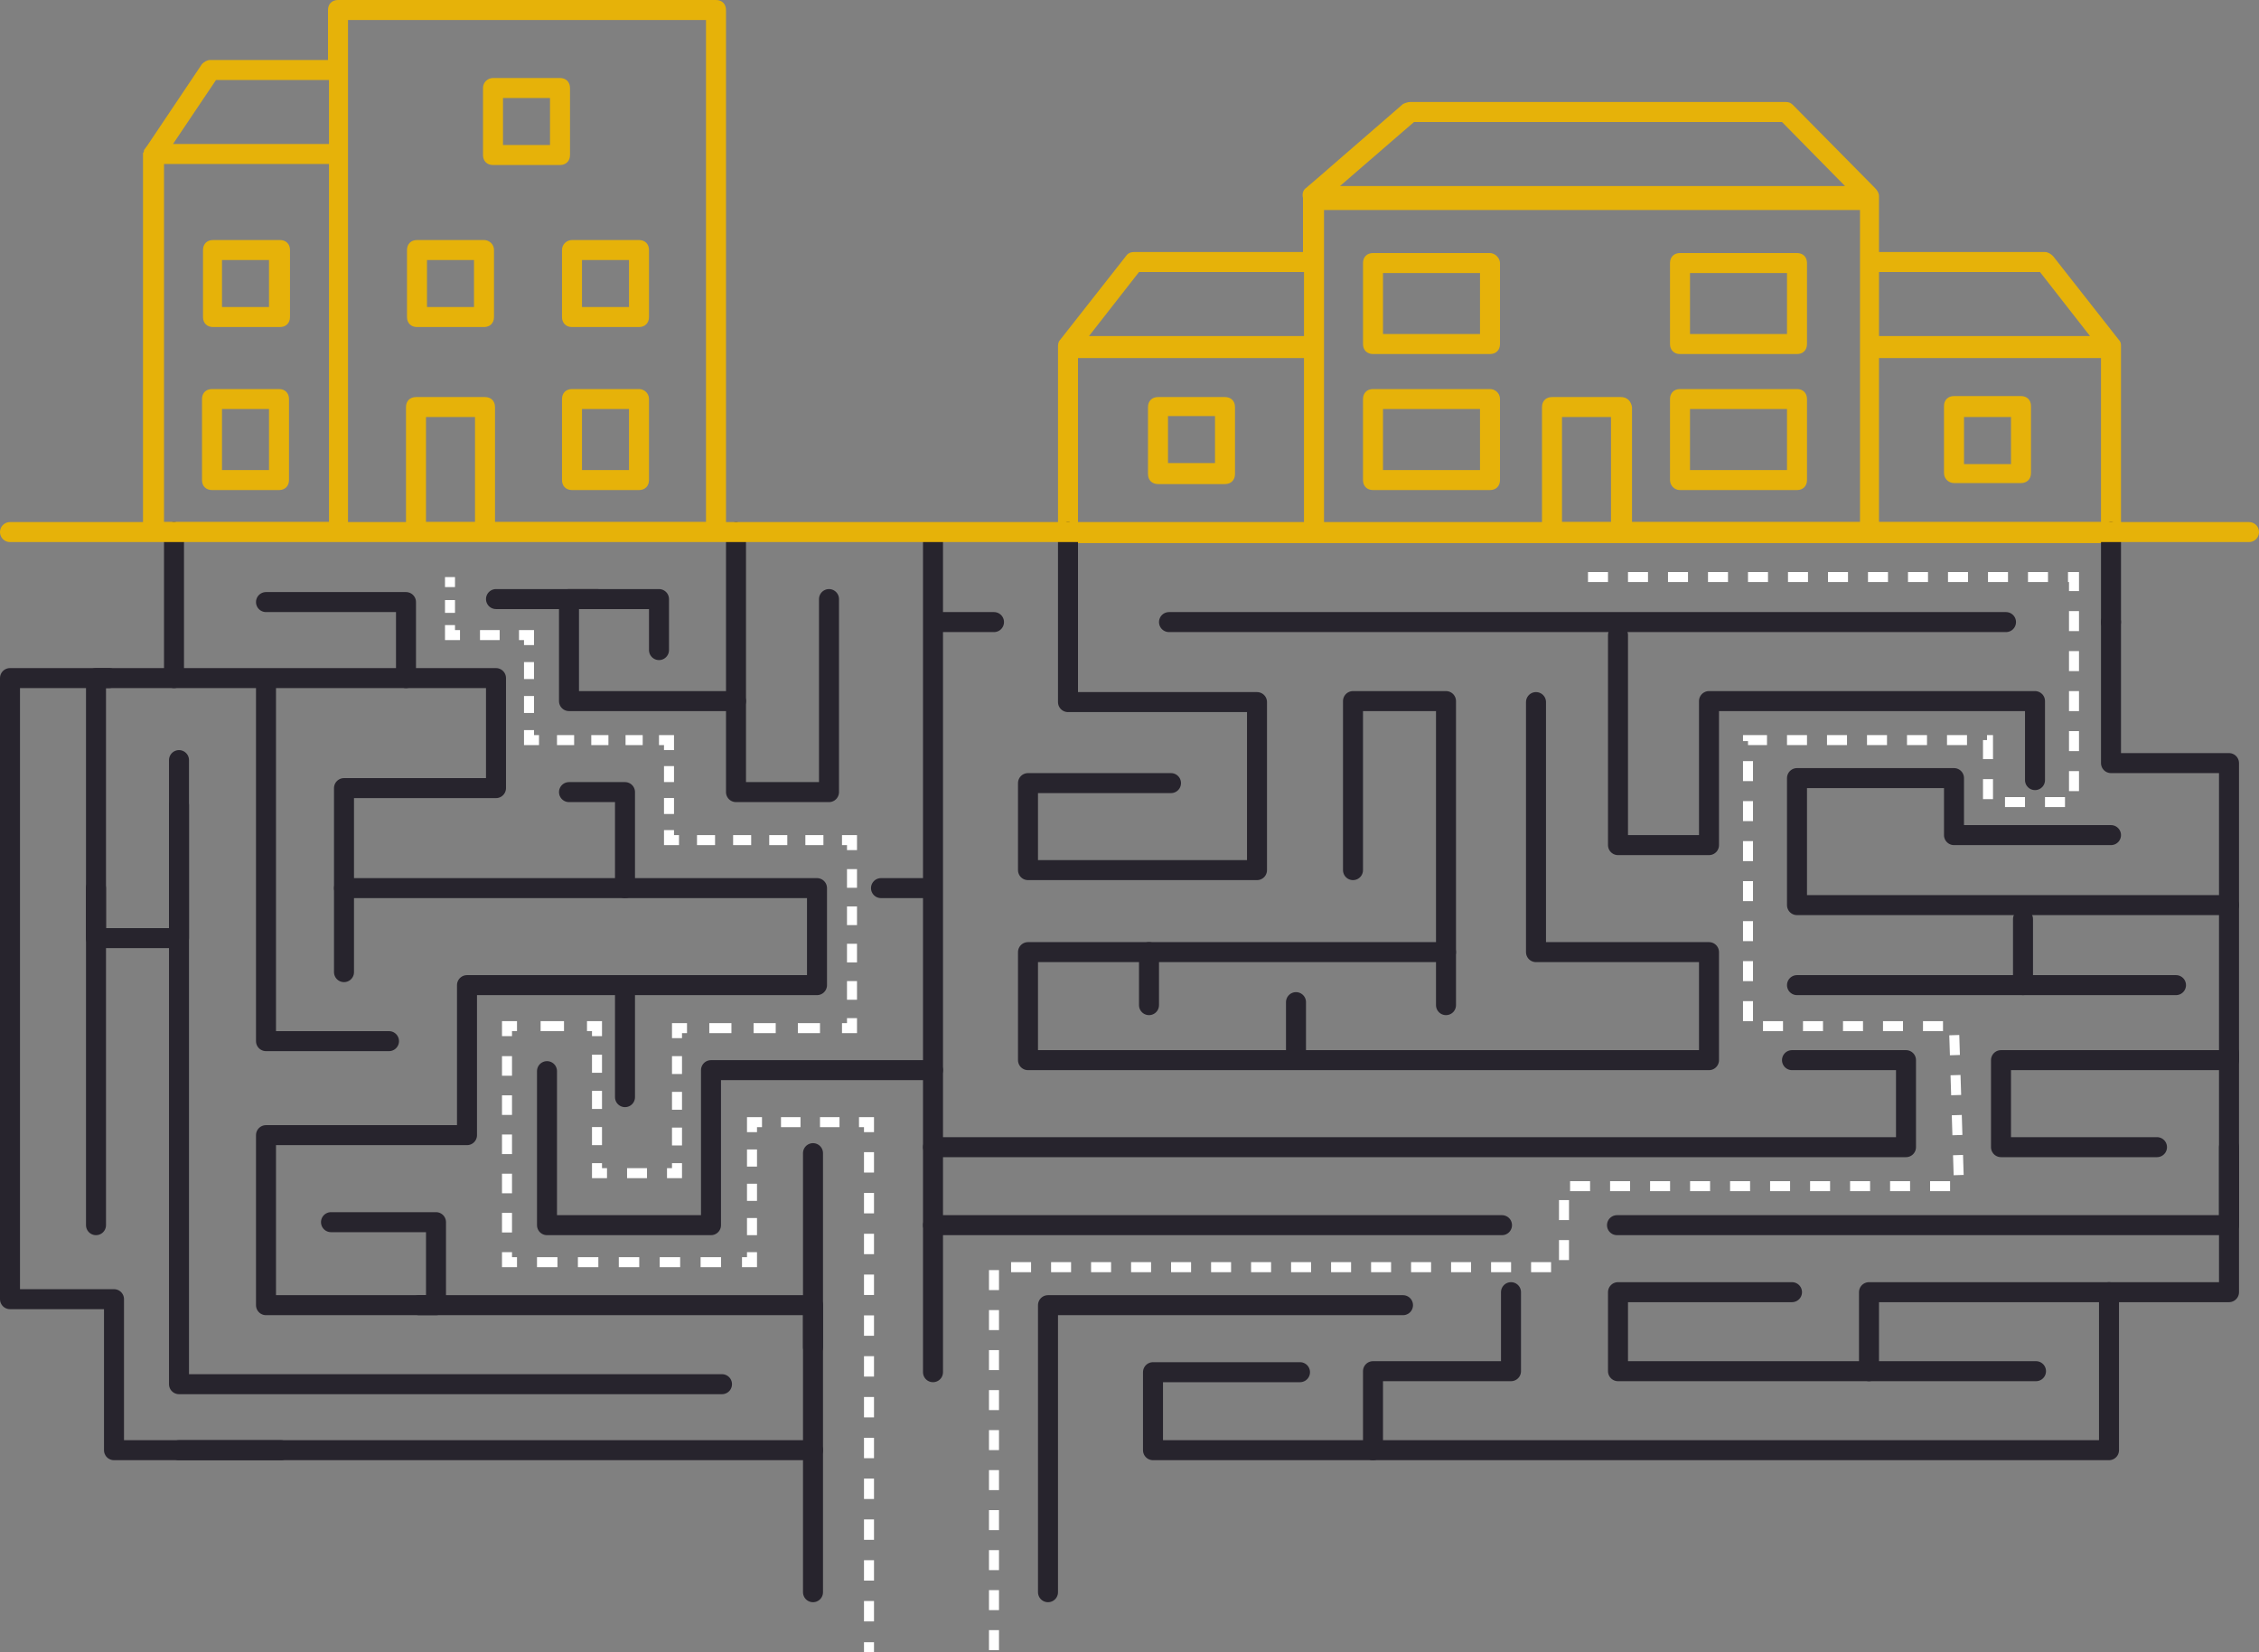 <?xml version="1.0" encoding="utf-8"?>
<!-- Generator: Adobe Illustrator 18.0.0, SVG Export Plug-In . SVG Version: 6.00 Build 0)  -->
<!DOCTYPE svg PUBLIC "-//W3C//DTD SVG 1.1//EN" "http://www.w3.org/Graphics/SVG/1.1/DTD/svg11.dtd">
<svg version="1.1" id="Layer_1" xmlns="http://www.w3.org/2000/svg" xmlns:xlink="http://www.w3.org/1999/xlink" x="0px" y="0px"
	 viewBox="0 0 225.9 165.2" enable-background="new 0 0 225.9 165.2" xml:space="preserve">
<rect x="0" y="0" width="225.9" height="165.2" fill="#808080" stroke="none"/>
<g>
	<path fill="#E6B209" d="M71.6,0H33.8c-0.6,0-1,0.4-1,1v5H21c-0.3,0-0.6,0.2-0.8,0.4l-5.5,8.2c-0.1,0.1-0.2,0.3-0.3,0.4
		c0,0.1,0,0.2-0.1,0.3c0,0,0,0,0,0v37.8c0,0.6,0.4,1,1,1h18.5h0h37.8c0.6,0,1-0.4,1-1V1C72.6,0.4,72.2,0,71.6,0z M70.6,52.2H49.5
		V40.7c0-0.6-0.4-1-1-1h-6.9c-0.6,0-1,0.4-1,1v11.6h-5.8V2h35.8V52.2z M47.5,52.2h-4.9V41.7h4.9V52.2z M32.8,14.4H17.3L21.6,8h11.3
		V14.4z M16.4,16.4h16.5v35.8H16.4V16.4z"/>
	<path fill="#E6B209" d="M63.9,38.9h-6.7c-0.6,0-1,0.4-1,1V48c0,0.6,0.4,1,1,1h6.7c0.6,0,1-0.4,1-1v-8.1
		C64.9,39.3,64.4,38.9,63.9,38.9z M62.9,47h-4.7v-6.1h4.7V47z"/>
	<path fill="#E6B209" d="M27.9,38.9h-6.7c-0.6,0-1,0.4-1,1V48c0,0.6,0.4,1,1,1h6.7c0.6,0,1-0.4,1-1v-8.1
		C28.9,39.3,28.5,38.9,27.9,38.9z M26.9,47h-4.7v-6.1h4.7V47z"/>
	<path fill="#E6B209" d="M21.3,24c-0.6,0-1,0.4-1,1v6.7c0,0.6,0.4,1,1,1h6.7c0.6,0,1-0.4,1-1V25c0-0.6-0.4-1-1-1H21.3z M26.9,30.7
		h-4.7V26h4.7V30.7z"/>
	<path fill="#E6B209" d="M48.3,8.8v6.7c0,0.6,0.4,1,1,1h3.8H56c0.6,0,1-0.4,1-1V8.8c0-0.6-0.4-1-1-1h-6.7
		C48.8,7.8,48.3,8.2,48.3,8.8z M55,9.8v4.7h-3.9h-0.8V9.8H55z"/>
	<path fill="#E6B209" d="M56.2,25v6.7c0,0.6,0.4,1,1,1h6.7c0.6,0,1-0.4,1-1V25c0-0.6-0.4-1-1-1h-6.7C56.7,24,56.2,24.4,56.2,25z
		 M58.2,26h4.7v4.7h-4.7V26z"/>
	<path fill="#E6B209" d="M48.4,24h-6.7c-0.6,0-1,0.4-1,1v6.7c0,0.6,0.4,1,1,1h6.7c0.6,0,1-0.4,1-1V25C49.4,24.4,48.9,24,48.4,24z
		 M47.4,30.7h-4.7V26h4.7V30.7z"/>
</g>
<g>
	<path fill="#E6B209" d="M115,25.2h-1.6c-0.3,0-0.6,0.1-0.8,0.4L106,34c-0.2,0.2-0.2,0.5-0.2,0.7c0,0,0,0,0,0.1v18.5
		c0,0.6,0.4,1,1,1h24.6h13.2h28.7h13.6h24.2c0.6,0,1-0.4,1-1V34.8c0,0,0,0,0-0.1c0-0.3,0-0.5-0.2-0.7l-6.6-8.4
		c-0.2-0.2-0.5-0.4-0.8-0.4h-16.6V20c0-0.1,0-0.1,0-0.2c0-0.1,0-0.2,0-0.2c0-0.3-0.2-0.6-0.4-0.8l-8.2-8.3c-0.2-0.2-0.4-0.3-0.7-0.3
		H141c-0.2,0-0.5,0.1-0.7,0.2l-6,5.2l-2.3,2l-1.4,1.2c-0.3,0.2-0.4,0.6-0.3,1c0,0.1,0,0.1,0,0.2v5.2h-12.5H115z M210.1,52.2h-22.2
		V35.8h22.2V52.2z M161.1,52.2h-4.9V41.7h4.9V52.2z M162.1,39.7h-6.9c-0.6,0-1,0.4-1,1v11.6h-10.6h-11.2V21h53.6v31.2h-11.6h-11.2
		V40.7C163.1,40.1,162.7,39.7,162.1,39.7z M178.2,12.2l6.3,6.4H134l7.4-6.4H178.2z M130.4,27.2v6.4h-21.5l5-6.4H130.4z M107.8,35.8
		h22.6v16.5h-22.6V35.8z M187.9,33.6v-6.4h16.1l5,6.4H187.9z"/>
	<path fill="#E6B209" d="M195.4,48.3h6.7c0.6,0,1-0.4,1-1v-6.7c0-0.6-0.4-1-1-1h-6.7c-0.6,0-1,0.4-1,1v6.7
		C194.4,47.9,194.9,48.3,195.4,48.3z M196.4,41.7h4.7v4.7h-4.7V41.7z"/>
	<path fill="#E6B209" d="M149,38.9h-11.7c-0.6,0-1,0.4-1,1V48c0,0.6,0.4,1,1,1H149c0.6,0,1-0.4,1-1v-8.1
		C150,39.3,149.5,38.9,149,38.9z M148,47h-9.7v-6.1h9.7V47z"/>
	<path fill="#E6B209" d="M149,25.3h-11.7c-0.6,0-1,0.4-1,1v8.1c0,0.6,0.4,1,1,1H149c0.6,0,1-0.4,1-1v-8.1
		C150,25.8,149.5,25.3,149,25.3z M148,33.4h-9.7v-6.1h9.7V33.4z"/>
	<path fill="#E6B209" d="M168,49h11.7c0.6,0,1-0.4,1-1v-8.1c0-0.6-0.4-1-1-1H168c-0.6,0-1,0.4-1,1V48C167,48.5,167.4,49,168,49z
		 M169,40.9h9.7V47H169V40.9z"/>
	<path fill="#E6B209" d="M168,35.4h11.7c0.6,0,1-0.4,1-1v-8.1c0-0.6-0.4-1-1-1H168c-0.6,0-1,0.4-1,1v8.1C167,35,167.4,35.4,168,35.4
		z M169,27.3h9.7v6.1H169V27.3z"/>
	<path fill="#E6B209" d="M122.5,39.7h-6.7c-0.6,0-1,0.4-1,1v6.7c0,0.6,0.4,1,1,1h6.7c0.6,0,1-0.4,1-1v-6.7
		C123.5,40.1,123.1,39.7,122.5,39.7z M121.5,46.3h-4.7v-4.7h4.7V46.3z"/>
</g>
<line fill="none" stroke="#27242D" stroke-width="2" stroke-linecap="round" stroke-linejoin="round" stroke-miterlimit="10" x1="93.3" y1="54.2" x2="93.3" y2="137.2"/>
<line fill="none" stroke="#27242D" stroke-width="2" stroke-linecap="round" stroke-linejoin="round" stroke-miterlimit="10" x1="200.6" y1="62.2" x2="116.9" y2="62.2"/>
<line fill="none" stroke="#27242D" stroke-width="2" stroke-linecap="round" stroke-linejoin="round" stroke-miterlimit="10" x1="211.1" y1="53.2" x2="211.1" y2="62.2"/>
<polyline fill="none" stroke="#27242D" stroke-width="2" stroke-linecap="round" stroke-linejoin="round" stroke-miterlimit="10" points="
	211.1,62.2 211.1,76.3 222.9,76.3 222.9,90.5 179.7,90.5 179.7,77.8 195.4,77.8 195.4,83.5 211.1,83.5 "/>
<polyline fill="none" stroke="#27242D" stroke-width="2" stroke-linecap="round" stroke-linejoin="round" stroke-miterlimit="10" points="
	161.8,63.5 161.8,84.5 170.9,84.5 170.9,70.1 203.5,70.1 203.5,78 "/>
<polyline fill="none" stroke="#27242D" stroke-width="2" stroke-linecap="round" stroke-linejoin="round" stroke-miterlimit="10" points="
	135.3,87 135.3,70.1 144.6,70.1 144.6,95.2 102.8,95.2 102.8,106 170.9,106 170.9,95.2 153.6,95.2 153.6,70.2 "/>
<polyline fill="none" stroke="#27242D" stroke-width="2" stroke-linecap="round" stroke-linejoin="round" stroke-miterlimit="10" points="
	17.4,53.2 17.4,67.8 45.5,67.8 49.6,67.8 49.6,71.5 49.6,78.8 34.4,78.8 34.4,88.8 63.7,88.8 81.7,88.8 81.7,98.5 46.7,98.5 
	46.7,113.5 26.6,113.5 26.6,130.5 43.6,130.5 43.6,122.2 33.1,122.2 "/>
<polyline fill="none" stroke="#27242D" stroke-width="2" stroke-linecap="round" stroke-linejoin="round" stroke-miterlimit="10" points="
	73.6,53.2 73.6,57.7 73.6,68.9 73.6,79.2 82.9,79.2 82.9,59.9 "/>
<polyline fill="none" stroke="#27242D" stroke-width="2" stroke-linecap="round" stroke-linejoin="round" stroke-miterlimit="10" points="
	106.8,53.2 106.8,70.2 125.7,70.2 125.7,87 102.8,87 102.8,78.3 117.1,78.3 "/>
<polyline fill="none" stroke="#27242D" stroke-width="2" stroke-linecap="round" stroke-linejoin="round" stroke-miterlimit="10" points="
	17.4,67.8 9.6,67.8 9.6,93.8 17.9,93.8 17.9,76 "/>
<polyline fill="none" stroke="#27242D" stroke-width="2" stroke-linecap="round" stroke-linejoin="round" stroke-miterlimit="10" points="
	73.6,70.1 56.9,70.1 56.9,59.9 65.9,59.9 65.9,65 "/>
<polyline fill="none" stroke="#27242D" stroke-width="2" stroke-linecap="round" stroke-linejoin="round" stroke-miterlimit="10" points="
	62.5,88.8 62.5,79.2 56.9,79.2 "/>
<line fill="none" stroke="#27242D" stroke-width="2" stroke-linecap="round" stroke-linejoin="round" stroke-miterlimit="10" x1="62.5" y1="98.5" x2="62.5" y2="109.7"/>
<polyline fill="none" stroke="#27242D" stroke-width="2" stroke-linecap="round" stroke-linejoin="round" stroke-miterlimit="10" points="
	179.2,129.2 161.8,129.2 161.8,137.1 203.6,137.1 "/>
<polyline fill="none" stroke="#27242D" stroke-width="2" stroke-linecap="round" stroke-linejoin="round" stroke-miterlimit="10" points="
	130,137.2 115.3,137.2 115.3,145 210.9,145 210.9,137.2 210.9,129.2 186.9,129.2 186.9,137.1 "/>
<polyline fill="none" stroke="#27242D" stroke-width="2" stroke-linecap="round" stroke-linejoin="round" stroke-miterlimit="10" points="
	104.8,159.2 104.8,130.5 140.3,130.5 "/>
<polyline fill="none" stroke="#27242D" stroke-width="2" stroke-linecap="round" stroke-linejoin="round" stroke-miterlimit="10" points="
	17.9,145 81.3,145 81.3,130.5 41.9,130.5 "/>
<polyline fill="none" stroke="#27242D" stroke-width="2" stroke-linecap="round" stroke-linejoin="round" stroke-miterlimit="10" points="
	17.9,80.5 17.9,138.4 72.2,138.4 "/>
<polyline fill="none" stroke="#27242D" stroke-width="2" stroke-linecap="round" stroke-linejoin="round" stroke-miterlimit="10" points="
	26.6,68.2 26.6,104.1 38.9,104.1 "/>
<polyline fill="none" stroke="#27242D" stroke-width="2" stroke-linecap="round" stroke-linejoin="round" stroke-miterlimit="10" points="
	54.7,107.1 54.7,122.5 71.1,122.5 71.1,107 93.3,107 "/>
<line fill="none" stroke="#27242D" stroke-width="2" stroke-linecap="round" stroke-linejoin="round" stroke-miterlimit="10" x1="81.3" y1="134.7" x2="81.3" y2="115.3"/>
<path fill="none" stroke="#27242D" stroke-width="2" stroke-linecap="round" stroke-linejoin="round" stroke-miterlimit="10" d="
	M49.6,59.9"/>
<line fill="none" stroke="#27242D" stroke-width="2" stroke-linecap="round" stroke-linejoin="round" stroke-miterlimit="10" x1="34.4" y1="88.8" x2="34.4" y2="97.2"/>
<polyline fill="none" stroke="#27242D" stroke-width="2" stroke-linecap="round" stroke-linejoin="round" stroke-miterlimit="10" points="
	215.7,114.7 200.1,114.7 200.1,106 222.9,106 222.9,90.5 "/>
<polyline fill="none" stroke="#27242D" stroke-width="2" stroke-linecap="round" stroke-linejoin="round" stroke-miterlimit="10" points="
	161.7,122.5 222.9,122.5 222.9,114.7 "/>
<line fill="none" stroke="#27242D" stroke-width="2" stroke-linecap="round" stroke-linejoin="round" stroke-miterlimit="10" x1="93.3" y1="122.5" x2="150.2" y2="122.5"/>
<polyline fill="none" stroke="#27242D" stroke-width="2" stroke-linecap="round" stroke-linejoin="round" stroke-miterlimit="10" points="
	217.6,98.5 202.3,98.5 200.6,98.5 179.7,98.5 "/>
<line fill="none" stroke="#27242D" stroke-width="2" stroke-linecap="round" stroke-linejoin="round" stroke-miterlimit="10" x1="202.3" y1="91.9" x2="202.3" y2="98.5"/>
<polyline fill="none" stroke="#27242D" stroke-width="2" stroke-linecap="round" stroke-linejoin="round" stroke-miterlimit="10" points="
	179.2,106 190.6,106 190.6,114.7 164.9,114.7 104.8,114.7 93.3,114.7 "/>
<polyline fill="none" stroke="#27242D" stroke-width="2" stroke-linecap="round" stroke-linejoin="round" stroke-miterlimit="10" points="
	28.1,145 11.4,145 11.4,129.9 1,129.9 1,67.8 10.9,67.8 "/>
<line fill="none" stroke="#27242D" stroke-width="2" stroke-linecap="round" stroke-linejoin="round" stroke-miterlimit="10" x1="9.6" y1="88.8" x2="9.6" y2="122.5"/>
<polyline fill="none" stroke="#27242D" stroke-width="2" stroke-linecap="round" stroke-linejoin="round" stroke-miterlimit="10" points="
	137.3,145 137.3,137.1 151.1,137.1 151.1,129.2 "/>
<polyline fill="none" stroke="#27242D" stroke-width="2" stroke-linecap="round" stroke-linejoin="round" stroke-miterlimit="10" points="
	222.9,105.3 222.9,122.5 222.9,129.2 210.9,129.2 "/>
<path fill="#FFFFFF" stroke="#27242D" stroke-width="2" stroke-linecap="round" stroke-linejoin="round" stroke-miterlimit="10" d="
	M1,61.5"/>
<line fill="none" stroke="#27242D" stroke-width="2" stroke-linecap="round" stroke-linejoin="round" stroke-miterlimit="10" x1="129.6" y1="105.3" x2="129.6" y2="100.2"/>
<line fill="none" stroke="#27242D" stroke-width="2" stroke-linecap="round" stroke-linejoin="round" stroke-miterlimit="10" x1="144.6" y1="95.2" x2="144.6" y2="100.5"/>
<line fill="none" stroke="#27242D" stroke-width="2" stroke-linecap="round" stroke-linejoin="round" stroke-miterlimit="10" x1="114.9" y1="95.2" x2="114.9" y2="100.5"/>
<polyline fill="none" stroke="#27242D" stroke-width="2" stroke-linecap="round" stroke-linejoin="round" stroke-miterlimit="10" points="
	40.6,67.8 40.6,60.2 26.6,60.2 "/>
<line fill="none" stroke="#27242D" stroke-width="2" stroke-linecap="round" stroke-linejoin="round" stroke-miterlimit="10" x1="49.6" y1="59.9" x2="59.7" y2="59.9"/>
<line fill="none" stroke="#27242D" stroke-width="2" stroke-linecap="round" stroke-linejoin="round" stroke-miterlimit="10" x1="81.3" y1="145" x2="81.3" y2="159.2"/>
<line fill="none" stroke="#27242D" stroke-width="2" stroke-linecap="round" stroke-linejoin="round" stroke-miterlimit="10" x1="92.3" y1="88.8" x2="88.1" y2="88.8"/>
<line fill="none" stroke="#27242D" stroke-width="2" stroke-linecap="round" stroke-linejoin="round" stroke-miterlimit="10" x1="94.3" y1="62.2" x2="99.4" y2="62.2"/>
<line fill="none" stroke="#E6B209" stroke-width="2" stroke-linecap="round" stroke-linejoin="round" stroke-miterlimit="10" x1="1" y1="53.2" x2="224.9" y2="53.2"/>
<g>
	<g>
		<line fill="none" stroke="#FFFFFF" stroke-miterlimit="10" x1="45" y1="57.7" x2="45" y2="58.7"/>
		<line fill="none" stroke="#FFFFFF" stroke-miterlimit="10" stroke-dasharray="1.278,1.278" x1="45" y1="60" x2="45" y2="61.9"/>
		<polyline fill="none" stroke="#FFFFFF" stroke-miterlimit="10" points="45,62.5 45,63.5 46,63.5 		"/>
		
			<line fill="none" stroke="#FFFFFF" stroke-miterlimit="10" stroke-dasharray="1.966,1.966" x1="48" y1="63.5" x2="51" y2="63.5"/>
		<polyline fill="none" stroke="#FFFFFF" stroke-miterlimit="10" points="51.9,63.5 52.9,63.5 52.9,64.5 		"/>
		
			<line fill="none" stroke="#FFFFFF" stroke-miterlimit="10" stroke-dasharray="1.696,1.696" x1="52.9" y1="66.2" x2="52.9" y2="72.2"/>
		<polyline fill="none" stroke="#FFFFFF" stroke-miterlimit="10" points="52.9,73 52.9,74 53.9,74 		"/>
		
			<line fill="none" stroke="#FFFFFF" stroke-miterlimit="10" stroke-dasharray="1.714,1.714" x1="55.7" y1="74" x2="65.1" y2="74"/>
		<polyline fill="none" stroke="#FFFFFF" stroke-miterlimit="10" points="65.9,74 66.9,74 66.9,75 		"/>
		
			<line fill="none" stroke="#FFFFFF" stroke-miterlimit="10" stroke-dasharray="1.596,1.596" x1="66.9" y1="76.6" x2="66.9" y2="82.2"/>
		<polyline fill="none" stroke="#FFFFFF" stroke-miterlimit="10" points="66.9,83 66.9,84 67.9,84 		"/>
		
			<line fill="none" stroke="#FFFFFF" stroke-miterlimit="10" stroke-dasharray="1.806,1.806" x1="69.7" y1="84" x2="83.3" y2="84"/>
		<polyline fill="none" stroke="#FFFFFF" stroke-miterlimit="10" points="84.2,84 85.2,84 85.2,85 		"/>
		
			<line fill="none" stroke="#FFFFFF" stroke-miterlimit="10" stroke-dasharray="1.866,1.866" x1="85.2" y1="86.9" x2="85.2" y2="100.9"/>
		<polyline fill="none" stroke="#FFFFFF" stroke-miterlimit="10" points="85.2,101.8 85.2,102.8 84.2,102.8 		"/>
		
			<line fill="none" stroke="#FFFFFF" stroke-miterlimit="10" stroke-dasharray="2.214,2.214" x1="82" y1="102.8" x2="69.8" y2="102.8"/>
		<polyline fill="none" stroke="#FFFFFF" stroke-miterlimit="10" points="68.7,102.8 67.7,102.8 67.7,103.8 		"/>
		
			<line fill="none" stroke="#FFFFFF" stroke-miterlimit="10" stroke-dasharray="1.786,1.786" x1="67.7" y1="105.6" x2="67.7" y2="115.4"/>
		<polyline fill="none" stroke="#FFFFFF" stroke-miterlimit="10" points="67.7,116.3 67.7,117.3 66.7,117.3 		"/>
		
			<line fill="none" stroke="#FFFFFF" stroke-miterlimit="10" stroke-dasharray="1.994,1.994" x1="64.7" y1="117.3" x2="61.7" y2="117.3"/>
		<polyline fill="none" stroke="#FFFFFF" stroke-miterlimit="10" points="60.7,117.3 59.7,117.3 59.7,116.3 		"/>
		
			<line fill="none" stroke="#FFFFFF" stroke-miterlimit="10" stroke-dasharray="1.809,1.809" x1="59.7" y1="114.5" x2="59.7" y2="104.5"/>
		<polyline fill="none" stroke="#FFFFFF" stroke-miterlimit="10" points="59.7,103.6 59.7,102.6 58.7,102.6 		"/>
		
			<line fill="none" stroke="#FFFFFF" stroke-miterlimit="10" stroke-dasharray="2.339,2.339" x1="56.4" y1="102.6" x2="52.9" y2="102.6"/>
		<polyline fill="none" stroke="#FFFFFF" stroke-miterlimit="10" points="51.7,102.6 50.7,102.6 50.7,103.6 		"/>
		
			<line fill="none" stroke="#FFFFFF" stroke-miterlimit="10" stroke-dasharray="1.959,1.959" x1="50.7" y1="105.6" x2="50.7" y2="124.2"/>
		<polyline fill="none" stroke="#FFFFFF" stroke-miterlimit="10" points="50.7,125.2 50.7,126.2 51.7,126.2 		"/>
		
			<line fill="none" stroke="#FFFFFF" stroke-miterlimit="10" stroke-dasharray="2.045,2.045" x1="53.7" y1="126.2" x2="73.2" y2="126.2"/>
		<polyline fill="none" stroke="#FFFFFF" stroke-miterlimit="10" points="74.2,126.2 75.2,126.2 75.2,125.2 		"/>
		
			<line fill="none" stroke="#FFFFFF" stroke-miterlimit="10" stroke-dasharray="1.714,1.714" x1="75.2" y1="123.5" x2="75.2" y2="114"/>
		<polyline fill="none" stroke="#FFFFFF" stroke-miterlimit="10" points="75.2,113.2 75.2,112.2 76.2,112.2 		"/>
		
			<line fill="none" stroke="#FFFFFF" stroke-miterlimit="10" stroke-dasharray="1.95,1.95" x1="78.1" y1="112.2" x2="85" y2="112.2"/>
		<polyline fill="none" stroke="#FFFFFF" stroke-miterlimit="10" points="85.9,112.2 86.9,112.2 86.9,113.2 		"/>
		
			<line fill="none" stroke="#FFFFFF" stroke-miterlimit="10" stroke-dasharray="2.04,2.04" x1="86.9" y1="115.2" x2="86.9" y2="163.2"/>
		<line fill="none" stroke="#FFFFFF" stroke-miterlimit="10" x1="86.9" y1="164.2" x2="86.9" y2="165.2"/>
	</g>
</g>
<polyline fill="none" stroke="#FFFFFF" stroke-miterlimit="10" stroke-dasharray="2,2" points="158.8,57.7 207.4,57.7 207.4,80.2 
	198.8,80.2 198.8,74 174.8,74 174.8,102.6 195.4,102.6 195.9,118.6 156.4,118.6 156.4,126.7 99.4,126.7 99.4,165.2 "/>
</svg>
